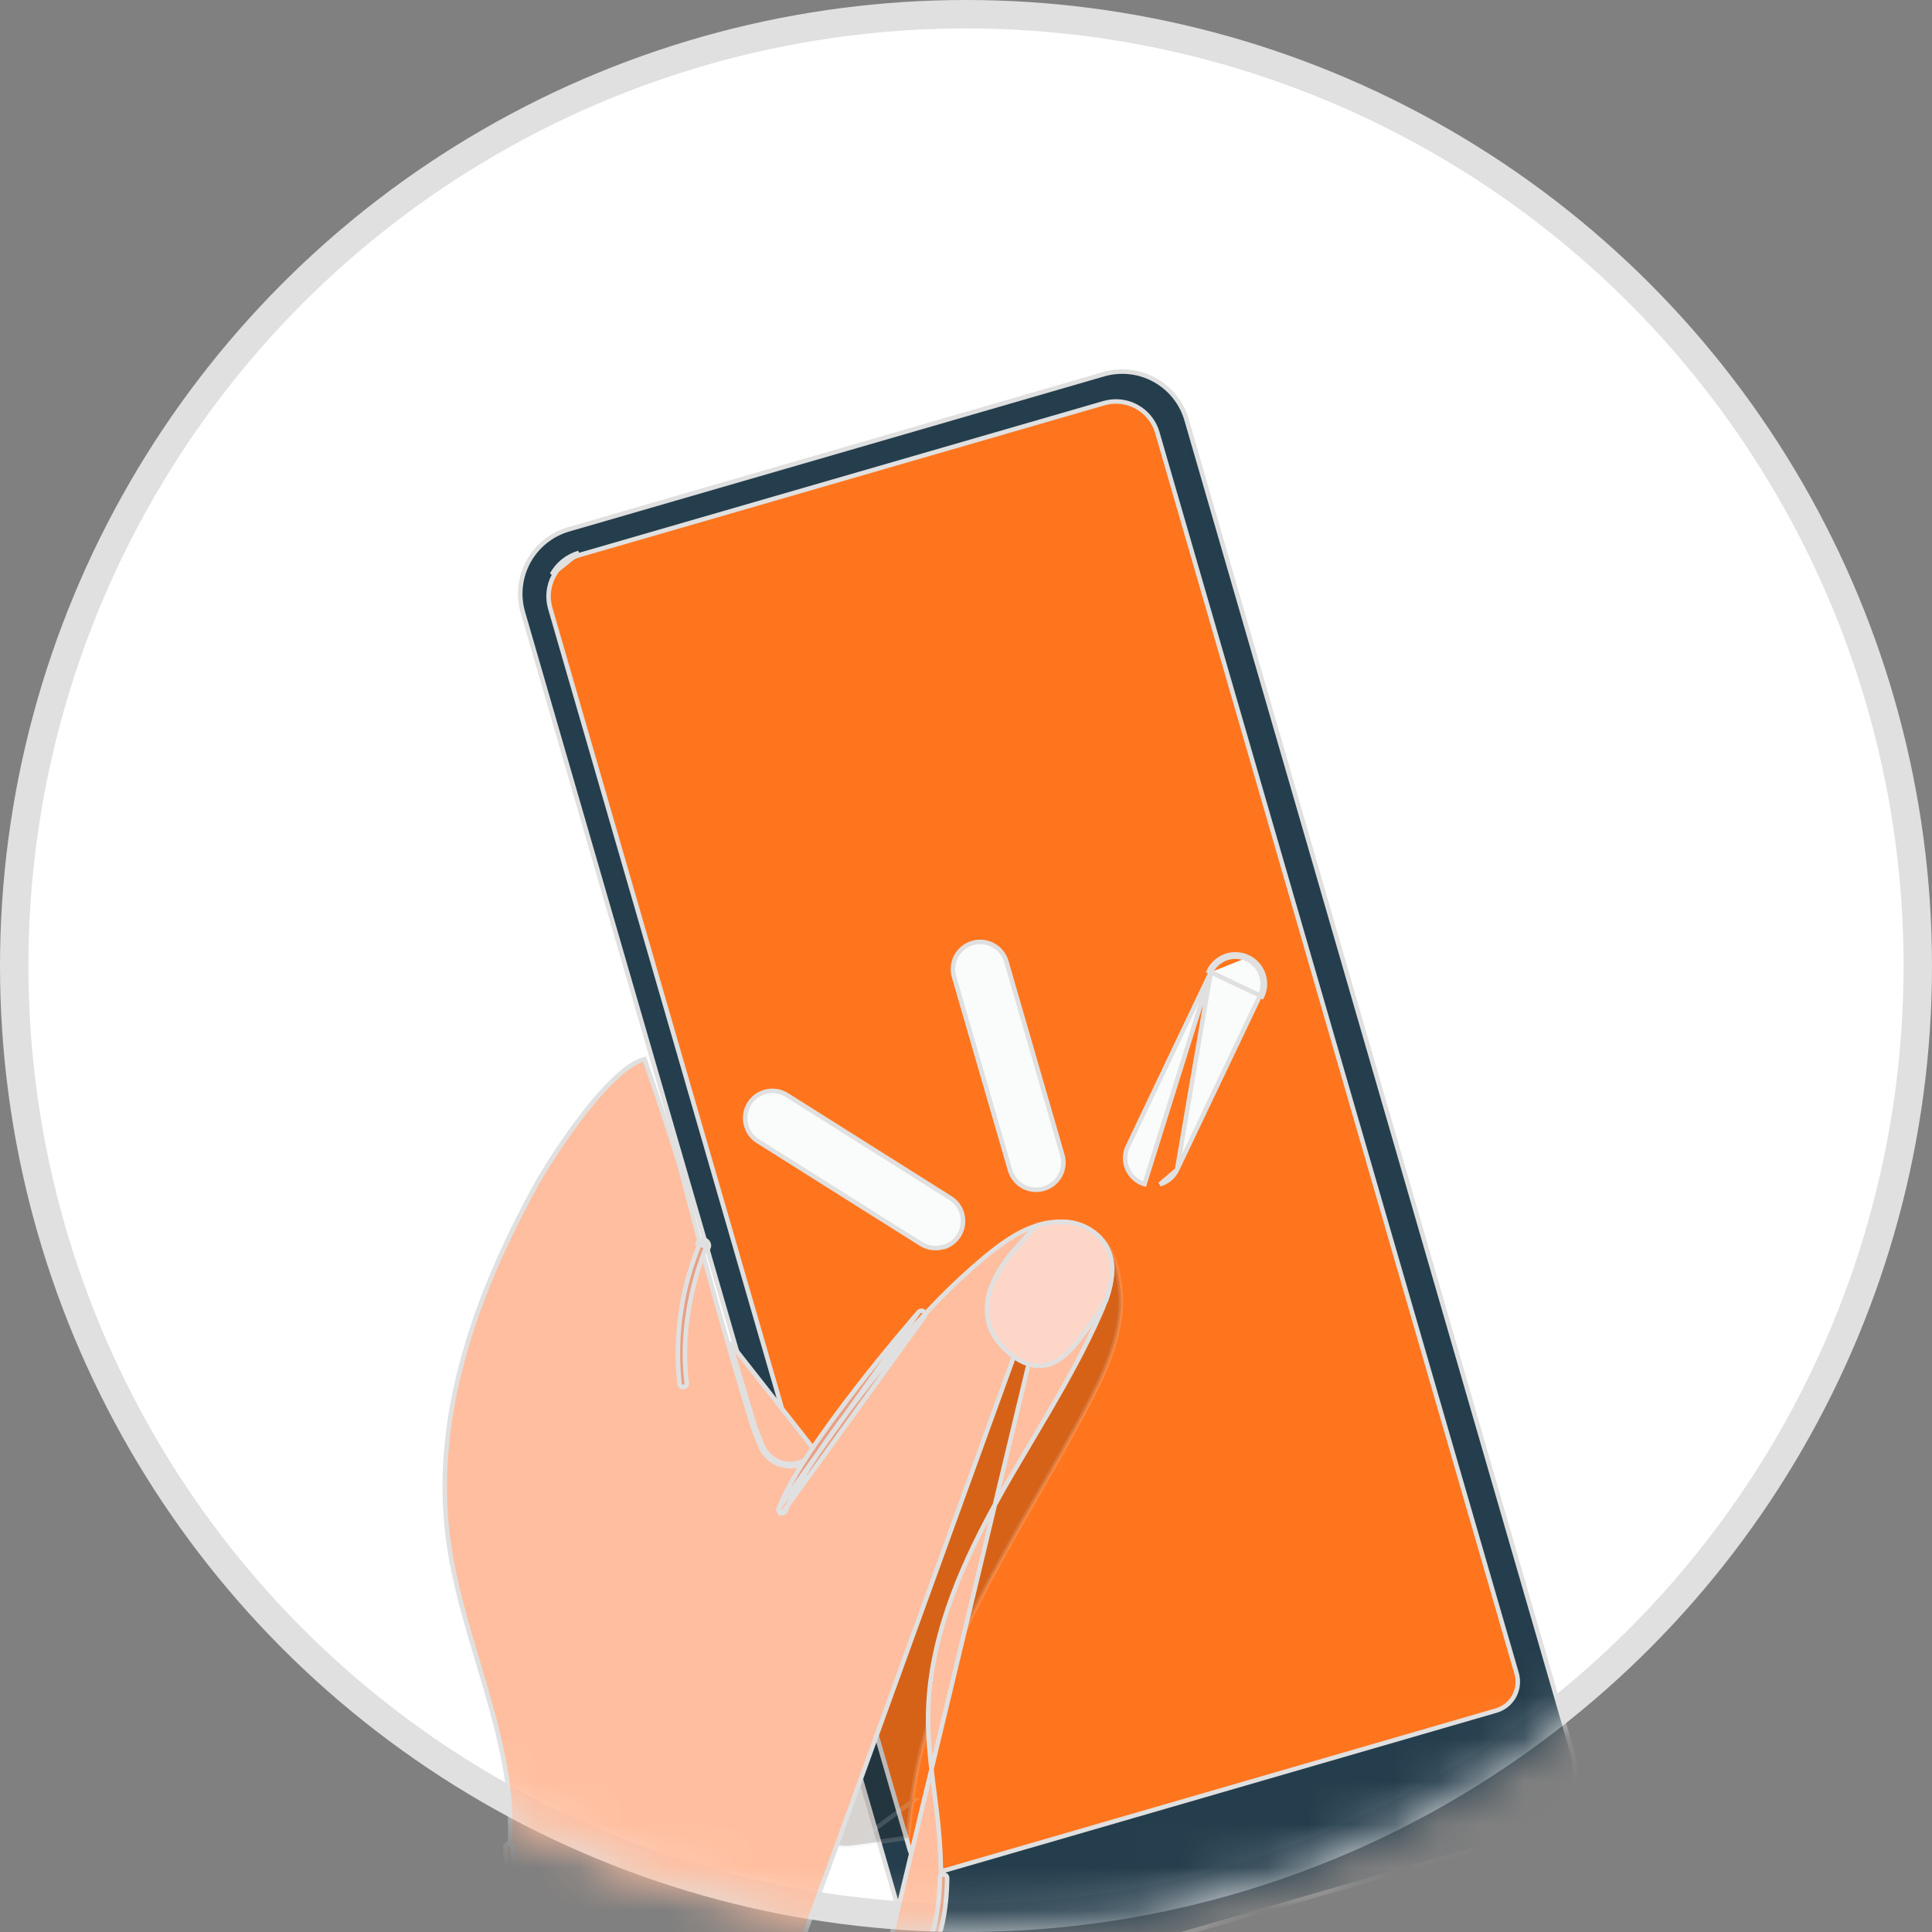 <svg width="45" height="45" viewBox="0 0 45 45" fill="none" xmlns="http://www.w3.org/2000/svg">
  <rect x="0" y="0" width="45" height="45" fill="#808080" stroke="none"/>
  <circle cx="22.5" cy="22.5" r="22.169" fill="white" stroke="#E0E0E0" stroke-width="0.662"/>
  <mask id="mask0_4279_26264" style="mask-type:alpha" maskUnits="userSpaceOnUse" x="0" y="0" width="45" height="45">
    <circle cx="22.5" cy="22.5" r="22.169" fill="white" stroke="#E0E0E0" stroke-width="0.662"/>
  </mask>
  <g mask="url(#mask0_4279_26264)">
    <path d="M25.701 8.718L25.701 8.718C25.898 8.66 26.105 8.642 26.309 8.664C26.514 8.686 26.712 8.749 26.892 8.848C27.072 8.947 27.231 9.08 27.359 9.241C27.487 9.401 27.583 9.586 27.639 9.783L27.639 9.783L36.62 40.802C36.734 41.197 36.687 41.621 36.488 41.981C36.29 42.342 35.956 42.608 35.561 42.722L23.081 46.336L23.096 46.386L23.081 46.336C22.886 46.392 22.681 46.41 22.478 46.388C22.276 46.365 22.08 46.303 21.902 46.204C21.723 46.106 21.566 45.973 21.439 45.814C21.312 45.655 21.218 45.472 21.162 45.276L21.162 45.276L12.178 14.259C12.178 14.259 12.178 14.259 12.178 14.259C12.064 13.862 12.113 13.436 12.312 13.075C12.512 12.713 12.847 12.445 13.243 12.33C13.243 12.33 13.243 12.33 13.243 12.33L25.701 8.718Z" fill="#253E4D" stroke="#E0E0E0" stroke-width="0.105"/>
    <path d="M34.847 39.843L34.847 39.843C34.935 39.818 35.018 39.775 35.09 39.718C35.161 39.661 35.221 39.59 35.266 39.509C35.31 39.429 35.338 39.341 35.348 39.249C35.358 39.158 35.35 39.066 35.325 38.977L35.325 38.977L26.954 10.069C26.954 10.069 26.954 10.069 26.954 10.069C26.879 9.816 26.707 9.602 26.476 9.475C26.245 9.347 25.973 9.317 25.719 9.389C25.719 9.389 25.719 9.389 25.719 9.389L13.495 12.928C13.495 12.928 13.495 12.928 13.495 12.928C13.242 13.003 13.028 13.175 12.901 13.406C12.774 13.637 12.743 13.909 12.815 14.164C12.815 14.164 12.815 14.164 12.815 14.164L21.186 43.075C21.186 43.075 21.186 43.075 21.186 43.075C21.238 43.253 21.358 43.403 21.52 43.493C21.683 43.582 21.874 43.604 22.052 43.553L34.847 39.843ZM34.847 39.843L22.052 43.553L34.847 39.843ZM12.855 13.38C12.989 13.137 13.214 12.956 13.481 12.878L12.855 13.38Z" fill="#FF751D" stroke="#E0E0E0" stroke-width="0.105"/>
    <path d="M24.311 27.687L24.311 27.687C24.231 27.71 24.147 27.718 24.064 27.708C23.982 27.699 23.901 27.674 23.828 27.634C23.755 27.593 23.691 27.539 23.639 27.474C23.587 27.409 23.548 27.334 23.525 27.254L23.525 27.254L22.227 22.771L22.227 22.771L22.227 22.77C22.2 22.689 22.19 22.603 22.198 22.519C22.205 22.434 22.229 22.351 22.269 22.276C22.309 22.201 22.364 22.134 22.43 22.081C22.496 22.027 22.572 21.987 22.654 21.963C22.736 21.94 22.821 21.933 22.906 21.943C22.991 21.953 23.072 21.98 23.146 22.023C23.22 22.065 23.285 22.122 23.336 22.189C23.387 22.257 23.425 22.335 23.446 22.417L23.446 22.417L23.446 22.419L24.744 26.901C24.791 27.063 24.772 27.237 24.69 27.384C24.609 27.531 24.473 27.64 24.311 27.687Z" fill="#FAFBFB" stroke="#E0E0E0" stroke-width="0.105"/>
    <path d="M22.276 28.856C22.202 28.942 22.106 29.006 21.999 29.042L21.994 29.038L21.968 29.045C21.881 29.07 21.791 29.077 21.702 29.064C21.613 29.052 21.528 29.021 21.452 28.973L17.649 26.578C17.649 26.578 17.649 26.578 17.649 26.578C17.507 26.488 17.407 26.345 17.371 26.18C17.334 26.016 17.364 25.844 17.455 25.702C17.545 25.56 17.688 25.46 17.853 25.423C18.017 25.387 18.189 25.417 18.331 25.507L18.331 25.507L22.134 27.904L22.134 27.904C22.238 27.969 22.321 28.062 22.372 28.173C22.424 28.284 22.442 28.408 22.425 28.529C22.408 28.65 22.356 28.764 22.276 28.856Z" fill="#FAFBFB" stroke="#E0E0E0" stroke-width="0.105"/>
    <path d="M28.203 22.643L28.203 22.643L26.269 26.701C26.216 26.811 26.197 26.934 26.212 27.055C26.228 27.177 26.279 27.291 26.358 27.384C26.437 27.477 26.541 27.546 26.658 27.581L28.203 22.643ZM28.203 22.643C28.239 22.568 28.289 22.501 28.351 22.445C28.413 22.389 28.485 22.346 28.564 22.318C28.642 22.29 28.725 22.278 28.808 22.283C28.892 22.287 28.973 22.308 29.048 22.343L29.071 22.296M28.203 22.643L27.415 27.247L29.348 23.189C29.348 23.189 29.348 23.189 29.348 23.189C29.384 23.113 29.404 23.032 29.409 22.949C29.413 22.866 29.401 22.782 29.373 22.704C29.345 22.625 29.302 22.553 29.247 22.491C29.191 22.429 29.123 22.379 29.048 22.343L29.071 22.296M29.071 22.296C28.989 22.257 28.901 22.235 28.811 22.23C28.721 22.225 28.631 22.238 28.546 22.268C28.461 22.299 28.383 22.345 28.316 22.406C28.249 22.466 28.194 22.539 28.155 22.621L29.396 23.211C29.434 23.13 29.457 23.041 29.462 22.951C29.466 22.861 29.453 22.771 29.423 22.686C29.393 22.601 29.346 22.523 29.286 22.456C29.225 22.389 29.152 22.334 29.071 22.296ZM27.252 27.458C27.184 27.516 27.104 27.559 27.018 27.584L27.415 27.247C27.376 27.328 27.321 27.4 27.252 27.458Z" fill="#FAFBFB" stroke="#E0E0E0" stroke-width="0.105"/>
    <path opacity="0.18" d="M21.296 41.924L21.243 41.917C21.455 40.255 22.076 38.715 22.838 37.224C23.219 36.479 23.636 35.745 24.055 35.014C24.097 34.941 24.14 34.867 24.182 34.794C24.559 34.137 24.935 33.482 25.286 32.821C25.678 32.082 26.045 31.311 26.104 30.491C26.127 30.157 26.075 29.63 25.904 29.232C25.818 29.033 25.705 28.872 25.562 28.782C25.422 28.693 25.247 28.668 25.024 28.751C24.837 28.822 24.644 28.955 24.45 29.129C24.256 29.303 24.065 29.514 23.879 29.736C23.701 29.95 23.53 30.172 23.37 30.381C23.363 30.39 23.356 30.399 23.349 30.409C23.183 30.625 23.028 30.826 22.89 30.983C21.478 32.591 20.146 34.282 19.115 36.159L19.115 36.159C18.735 36.851 18.404 37.568 18.123 38.305L18.649 42.076C18.649 42.076 18.649 42.076 18.649 42.076C18.689 42.356 18.838 42.609 19.064 42.78C19.29 42.95 19.574 43.024 19.855 42.985L21.296 41.924ZM21.296 41.924L21.243 41.917C21.225 42.061 21.21 42.206 21.194 42.351L21.191 42.382C21.176 42.523 21.161 42.664 21.143 42.804L19.855 42.985L21.296 41.924Z" fill="#1E0E00" stroke="#E0E0E0" stroke-width="0.105"/>
    <path d="M24.753 28.46L24.752 28.46C24.546 28.455 24.341 28.485 24.145 28.547L24.145 28.547C23.702 28.688 23.306 28.975 22.937 29.281C21.402 30.561 20.176 32.164 19.032 33.825L19.032 33.825C18.954 33.937 18.847 34.027 18.722 34.083C18.597 34.14 18.459 34.162 18.323 34.146C18.187 34.131 18.058 34.079 17.949 33.995C17.84 33.912 17.756 33.801 17.705 33.674C17.62 33.464 17.549 33.282 17.524 33.203L17.523 33.203C17.329 32.564 17.138 31.925 16.953 31.285L16.953 31.284C16.583 30.001 16.234 28.713 15.904 27.42L15.904 27.42C15.816 27.075 15.59 26.378 15.385 25.765C15.283 25.459 15.186 25.174 15.115 24.966C15.079 24.862 15.05 24.777 15.03 24.719L15.013 24.67C14.825 24.716 14.604 24.863 14.366 25.079C14.112 25.311 13.847 25.615 13.596 25.938C13.095 26.582 12.653 27.294 12.47 27.628L12.47 27.628C11.101 30.117 10.089 32.923 10.423 35.73C10.536 36.684 10.801 37.608 11.078 38.536C11.096 38.597 11.114 38.659 11.133 38.72C11.391 39.586 11.651 40.455 11.794 41.349L11.794 41.349C12.085 43.184 11.629 44.968 11.007 46.468C10.54 47.593 9.977 48.564 9.565 49.275C9.428 49.51 9.308 49.717 9.214 49.892L9.213 49.892C8.895 50.479 8.6 50.965 8.374 51.318L8.585 51.292L8.585 51.292C8.661 51.283 8.734 51.275 8.804 51.267C9.156 51.226 9.433 51.194 9.647 51.176C9.901 51.154 10.076 51.15 10.186 51.178L10.188 51.179C10.507 51.269 10.799 51.437 11.039 51.666C11.267 51.862 11.459 52.095 11.608 52.356L11.615 52.368L11.613 52.369C11.636 52.459 11.67 52.545 11.714 52.627C11.759 52.707 11.813 52.782 11.876 52.849L11.877 52.85C12.042 53.032 12.227 53.196 12.429 53.337C12.805 53.593 13.229 53.773 13.675 53.866C13.863 53.903 14.054 53.928 14.246 53.941L14.246 53.941C14.38 53.95 14.48 53.951 14.579 53.952C14.591 53.953 14.604 53.953 14.617 53.953C14.729 53.954 14.843 53.957 15.004 53.973C15.004 53.973 15.004 53.973 15.004 53.973L14.998 54.025C15.195 54.045 15.342 54.072 15.421 54.087C15.437 54.09 15.45 54.092 15.46 54.094L24.753 28.46ZM24.753 28.46C24.913 28.461 25.073 28.494 25.221 28.556C25.368 28.619 25.502 28.71 25.614 28.825C26.004 29.24 25.94 29.773 25.753 30.294C25.712 30.406 25.667 30.519 25.62 30.623L25.62 30.623C25.276 31.404 24.861 32.149 24.43 32.888C24.301 33.108 24.172 33.327 24.042 33.546C23.735 34.064 23.427 34.583 23.138 35.111C22.317 36.615 21.631 38.262 21.617 39.987C21.614 40.458 21.66 40.925 21.717 41.389C21.732 41.509 21.747 41.629 21.763 41.749C21.807 42.093 21.851 42.436 21.878 42.779L21.878 42.779C22.196 46.684 20.463 50.437 18.711 53.961L18.71 53.962C18.671 54.046 18.625 54.13 18.578 54.213L24.753 28.46ZM17.574 33.187C17.379 32.549 17.189 31.91 17.003 31.27L18.988 33.795C18.916 33.9 18.816 33.983 18.7 34.035C18.584 34.088 18.456 34.108 18.329 34.094C18.203 34.08 18.082 34.031 17.981 33.954C17.88 33.876 17.801 33.773 17.754 33.654C17.669 33.444 17.598 33.264 17.574 33.187Z" fill="#FFBE9F" stroke="#E0E0E0" stroke-width="0.105"/>
    <path d="M23.378 31.394L23.378 31.394L23.377 31.393C23.254 31.27 23.153 31.127 23.08 30.97C22.954 30.639 22.961 30.271 23.098 29.945L23.05 29.924L23.098 29.945C23.238 29.614 23.435 29.312 23.681 29.051L23.681 29.051L23.682 29.05C23.831 28.881 23.991 28.706 24.161 28.544C24.354 28.484 24.555 28.456 24.757 28.46L24.758 28.46C24.919 28.461 25.078 28.494 25.226 28.556C25.373 28.619 25.507 28.71 25.62 28.825C26.003 29.239 25.941 29.77 25.76 30.292C25.582 30.584 25.39 30.867 25.184 31.141C24.945 31.459 24.662 31.767 24.292 31.809C23.956 31.848 23.625 31.65 23.378 31.394Z" fill="#FDD6C8" stroke="#E0E0E0" stroke-width="0.105"/>
    <path d="M16.431 28.886L16.409 28.934C16.43 28.944 16.446 28.961 16.454 28.982C16.462 29.003 16.461 29.027 16.452 29.047L16.452 29.047C16.421 29.115 15.79 30.566 15.995 32.21L15.995 32.21C15.997 32.221 15.996 32.232 15.993 32.243C15.99 32.254 15.985 32.264 15.978 32.273C15.972 32.282 15.963 32.289 15.953 32.294L15.979 32.34L15.953 32.294C15.944 32.3 15.934 32.303 15.923 32.305L15.91 32.306C15.89 32.305 15.87 32.298 15.855 32.284C15.839 32.27 15.829 32.252 15.827 32.231C15.708 31.124 15.87 30.004 16.297 28.976C16.302 28.966 16.308 28.957 16.316 28.949C16.325 28.942 16.334 28.936 16.345 28.932C16.355 28.928 16.366 28.926 16.377 28.927C16.388 28.927 16.399 28.93 16.409 28.934L16.431 28.886ZM16.431 28.886C16.415 28.879 16.397 28.875 16.379 28.874C16.361 28.873 16.343 28.876 16.326 28.883C16.309 28.889 16.293 28.899 16.28 28.911C16.267 28.923 16.256 28.938 16.249 28.955L16.5 29.069C16.515 29.035 16.516 28.998 16.503 28.964C16.49 28.929 16.465 28.902 16.431 28.886Z" fill="#E8A084" stroke="#E0E0E0" stroke-width="0.105"/>
    <path d="M18.217 35.248L18.219 35.248C18.236 35.248 18.253 35.243 18.268 35.234C18.282 35.224 18.293 35.21 18.299 35.193L18.3 35.192L18.3 35.192C18.438 34.829 18.708 34.366 19.034 33.879C19.36 33.39 19.744 32.873 20.111 32.401C20.824 31.485 21.476 30.733 21.526 30.675L18.217 35.248ZM18.217 35.248C18.207 35.248 18.197 35.246 18.188 35.242L18.188 35.242M18.217 35.248L18.188 35.242M18.188 35.242L18.187 35.242M18.188 35.242L18.187 35.242M18.187 35.242C18.176 35.238 18.167 35.232 18.159 35.224C18.15 35.217 18.144 35.208 18.139 35.198C18.135 35.188 18.132 35.177 18.132 35.166C18.132 35.155 18.134 35.144 18.137 35.133L18.137 35.133M18.187 35.242L18.137 35.133M18.137 35.133L18.138 35.133M18.137 35.133L18.138 35.133M18.138 35.133C18.415 34.403 19.2 33.294 19.934 32.346C20.666 31.4 21.343 30.623 21.398 30.56L21.398 30.56M18.138 35.133L21.398 30.56M21.398 30.56C21.405 30.551 21.414 30.544 21.424 30.539M21.398 30.56L21.424 30.539M21.424 30.539C21.434 30.534 21.445 30.531 21.457 30.53M21.424 30.539L21.457 30.53M21.457 30.53C21.468 30.529 21.48 30.53 21.49 30.534M21.457 30.53L21.49 30.534M21.49 30.534C21.501 30.537 21.511 30.543 21.52 30.55M21.49 30.534L21.52 30.55M21.52 30.55C21.528 30.558 21.535 30.567 21.54 30.577M21.52 30.55L21.54 30.577M21.54 30.577C21.546 30.587 21.549 30.598 21.549 30.609M21.54 30.577L21.549 30.609M21.549 30.609C21.55 30.621 21.549 30.632 21.545 30.643M21.549 30.609L21.545 30.643M21.545 30.643C21.542 30.654 21.536 30.664 21.529 30.672L21.545 30.643Z" fill="#E8A084" stroke="#E0E0E0" stroke-width="0.105"/>
    <path d="M20.211 46.697L20.211 46.697L20.213 46.697C20.353 46.661 20.766 46.527 21.147 46.099C21.529 45.671 21.876 44.953 21.892 43.759L21.892 43.759L21.891 43.754C21.89 43.742 21.892 43.73 21.895 43.719C21.899 43.707 21.905 43.697 21.913 43.688C21.921 43.68 21.931 43.673 21.942 43.668C21.953 43.663 21.965 43.661 21.976 43.661C21.988 43.661 22 43.663 22.011 43.668C22.022 43.673 22.031 43.68 22.039 43.688C22.047 43.697 22.053 43.707 22.057 43.719C22.061 43.73 22.063 43.742 22.061 43.754L22.061 43.754L22.061 43.757C22.045 45.031 21.662 45.787 21.252 46.233C20.841 46.681 20.398 46.822 20.254 46.858L20.253 46.858L20.248 46.86C20.242 46.862 20.236 46.864 20.23 46.864C20.209 46.864 20.189 46.857 20.174 46.844C20.158 46.83 20.148 46.811 20.145 46.79C20.143 46.769 20.148 46.748 20.16 46.731C20.172 46.714 20.191 46.702 20.211 46.697Z" fill="#E8A084" stroke="#E0E0E0" stroke-width="0.105"/>
    <path d="M10.425 48.16L10.425 48.16C10.405 48.149 10.391 48.13 10.385 48.108C10.379 48.086 10.382 48.063 10.393 48.043L10.347 48.017L10.393 48.043C10.402 48.028 10.801 47.33 11.171 46.361C11.54 45.394 11.882 44.151 11.771 43.048L11.771 43.048L11.77 43.044C11.768 43.033 11.769 43.021 11.771 43.01L11.72 42.997L11.771 43.01C11.774 42.998 11.779 42.987 11.786 42.978C11.793 42.969 11.802 42.961 11.813 42.955C11.823 42.95 11.834 42.946 11.846 42.945C11.858 42.944 11.869 42.945 11.881 42.948C11.892 42.952 11.902 42.958 11.911 42.966C11.92 42.973 11.927 42.983 11.932 42.994C11.937 43.004 11.94 43.016 11.94 43.028L11.94 43.028L11.94 43.031C12.052 44.153 11.72 45.397 11.349 46.379C10.978 47.359 10.57 48.072 10.538 48.129L10.538 48.129C10.53 48.142 10.52 48.152 10.507 48.16C10.495 48.167 10.481 48.171 10.466 48.172C10.451 48.172 10.437 48.168 10.425 48.16Z" fill="#E8A084" stroke="#E0E0E0" stroke-width="0.105"/>
  </g>
</svg>
